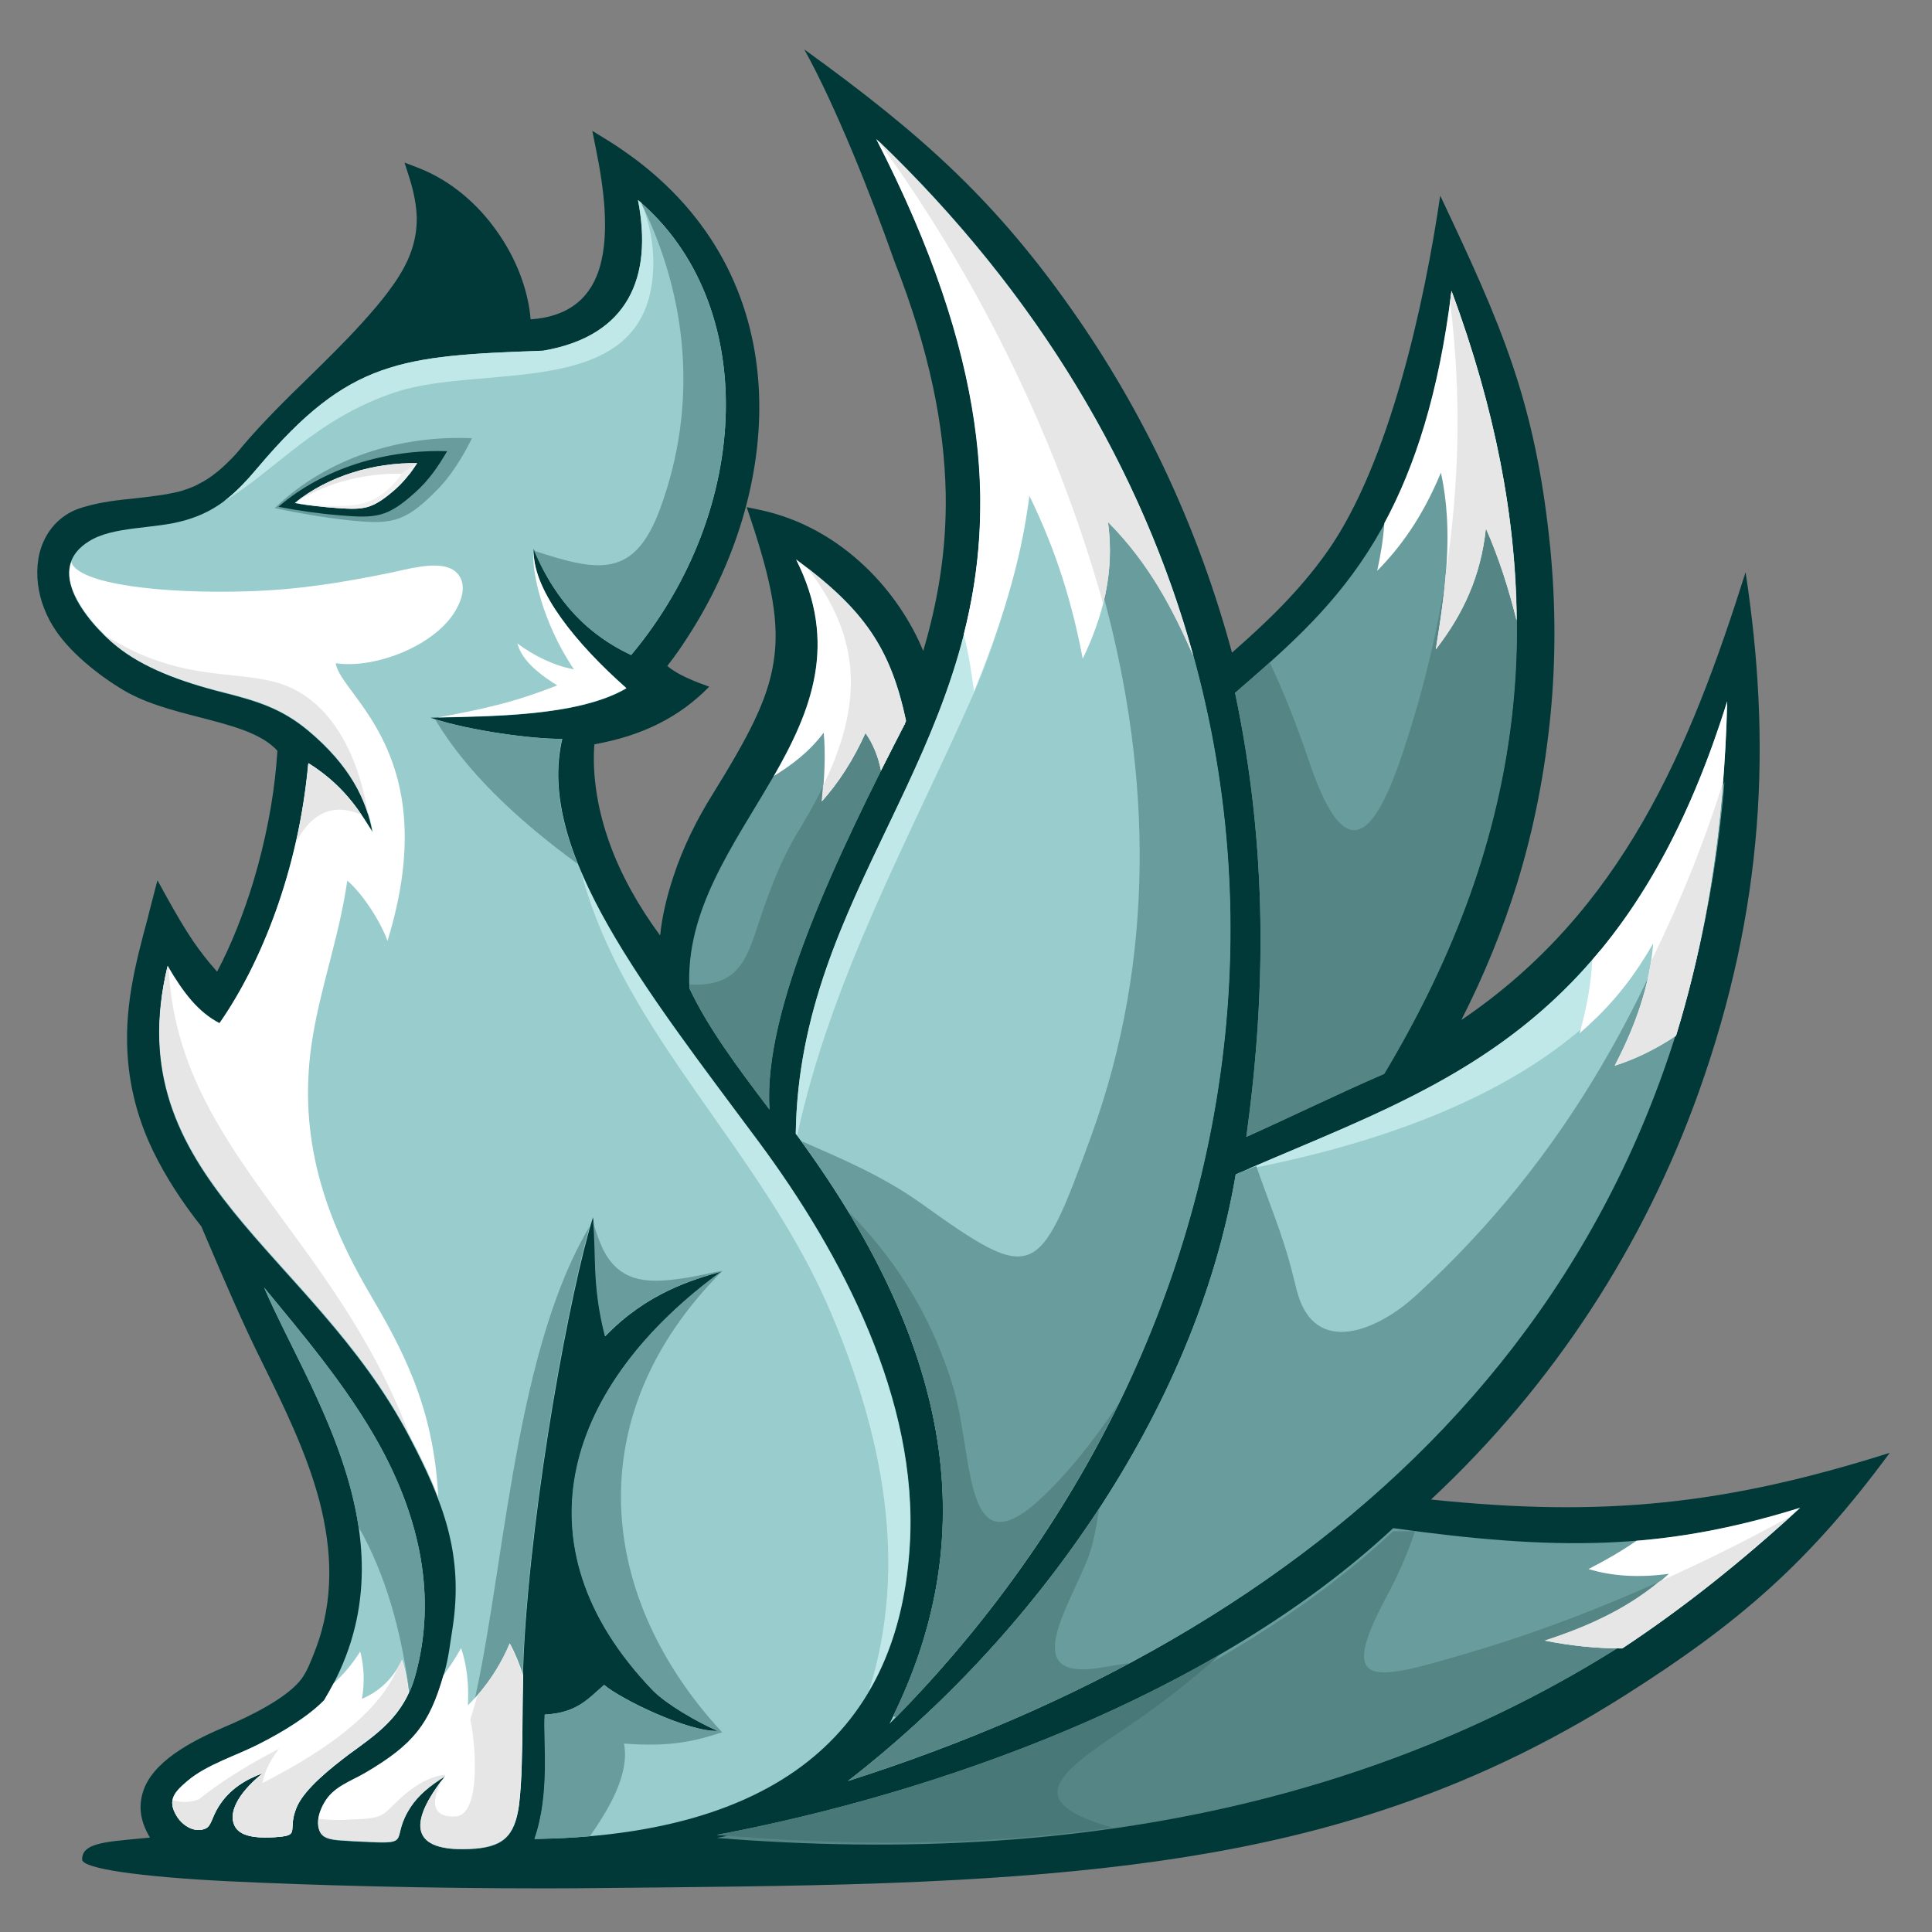 <?xml version="1.0" encoding="utf-8"?>
<!-- Generator: Adobe Illustrator 18.0.0, SVG Export Plug-In . SVG Version: 6.00 Build 0)  -->
<!DOCTYPE svg PUBLIC "-//W3C//DTD SVG 1.1//EN" "http://www.w3.org/Graphics/SVG/1.1/DTD/svg11.dtd">
<svg version="1.1" id="Layer_1" xmlns="http://www.w3.org/2000/svg" xmlns:xlink="http://www.w3.org/1999/xlink" x="0px" y="0px"
	 viewBox="0 0 566.9 566.9" enable-background="new 0 0 566.9 566.9" xml:space="preserve">
<rect x="0" y="0" width="566.9" height="566.9" fill="#808080" stroke="none"/>
<g>
	<path fill="#013838" d="M176.1,78c2.7-9.7,1.2-22.5-1.3-34.6l-1-5l4.4,2.7c3.1,1.9,5.9,3.9,8.6,5.9c24.1,18.3,34.8,42.8,35.9,68
		c1.1,25.1-7.2,50.8-20.9,71.9c-1.9,3-3.8,5.7-6,8.5c3.1,2.7,8.2,4.6,12.3,6.1c-8.8,9-19.7,14.4-33.7,16.9
		c-0.7,9.6,1.1,19.7,4.5,29.1c3.3,9.2,8.4,18.3,14.8,27c0.6-5.8,2-11.6,3.9-17.3c2.8-8.6,6.9-16.8,11.6-24.3
		c10.2-16.5,16.1-27.4,17.8-38.7c1.8-11.3-0.5-23.2-6.7-41.8l-1.2-3.6l3.8,0.8c12.3,2.6,22.7,8.8,30.9,16.6
		c7.8,7.4,13.6,16.3,17.1,24.8c4.2-14.2,6.9-29.3,6.6-46.3c-0.4-19.6-4.7-41.7-15-67.9c-7-19.8-17.2-45.5-26.5-62.3
		c34.3,24.8,56.6,44.5,80.6,79.4c20.4,29.7,35.4,62.5,44.9,97.6c9.9-8.7,19.6-17.8,28-29.7c18.2-25.8,28.5-72.9,33.1-104.4
		c18,38.1,28,60.5,32.3,103.5c1.6,16.6,1.6,32.8,0.1,48.5c-1.7,17.4-4.9,33.7-9.8,49.7c-4.2,13.5-9.6,26.8-16.4,40.2
		c47.3-32,67.1-79.7,83.4-131.4c7.6,49.8,5.7,98.2-13.8,152.7c-16,44.7-42.3,85.6-78.5,119.4c50.7,5.3,86.5,1.5,134.6-13.7
		c-23.5,31.9-44,49.8-77.6,71.1c-23.5,14.9-46.9,25.8-71.3,33.8c-37.7,12.4-77.8,17.8-124.5,20.4c-28.9,1.6-57.9,1.9-84.6,2.2
		c-12.3,0.1-24.6,0.3-36.9,0.3c-34.7,0-68.1-0.9-92.8-2.1c-25.9-1.3-42.7-3.7-42.7-6.4v0l0,0c0-4.6,6-5.1,16.7-6.1
		c1-0.1,2.1-0.2,3.2-0.3l0,0c-1.6-2.7-2.5-5.3-2.7-7.7c-0.2-2.5,0.2-4.8,1.2-7.2c3.8-8.7,15.8-14.3,23.7-17.7h0l0,0l0,0
		c6.7-2.8,18.5-8.5,22.5-14.3c1.4-2,2.4-4.5,3.8-8.1c5.7-14.8,4.9-29.7,1.2-43.9c-3.8-14.3-10.6-28-16.6-40.2
		c-6-12-11.1-24-16.3-36.2l-1.7-4c-5.6-7.1-10.4-14.4-14.2-22.2c-3.8-7.9-6.4-16.5-7.3-26c-1.4-15.4,2-28.4,5.8-42.5
		c0.3-1.3,0.7-2.8,1.4-5.5l1.4-5.4l2.7,4.9c2.9,5.2,5.3,9.3,7.8,13c2.1,3,4.2,5.8,7,8.9c4.2-7.9,7.8-17.1,10.7-26.6
		c3.5-11.7,5.8-23.7,6.7-34.3l0.3-3.9c-4.7-5.2-13.5-7.4-22.7-9.8c-8.2-2.1-16.8-4.3-23.8-8.8c-3.7-2.3-7.8-5.3-11.6-8.8
		c-3-2.8-5.8-5.9-7.9-9.4c-1.3-2.1-2.3-4.4-3.1-6.8h0c-1.5-4.7-1.8-9.8-0.7-14.4c1.2-4.7,3.9-8.9,8.4-11.6c1.3-0.8,2.8-1.4,4.5-1.9
		l0,0c5-1.5,10.3-2.1,15.4-2.6c4.4-0.5,8.8-1,12.8-2l0.7-0.2c1.8-0.6,3.6-1.2,5.1-2.1c1.6-0.8,3-1.7,4.4-2.8
		c1.5-1.1,2.9-2.4,4.2-3.7c1.4-1.3,2.7-2.8,3.9-4.3c6.1-7.2,12.9-13.9,19.7-20.5c5.3-5.2,10.6-10.4,15.5-15.8c2.7-3,5.7-6.4,8.3-10
		c2.6-3.5,4.8-7.2,6.1-10.9c1.1-3.1,1.7-6.3,1.7-9.9c-0.1-3.6-0.8-7.5-2.2-11.9l-1.4-4.4l4.4,1.7c9.1,3.6,17.1,10.4,22.8,18.6
		c5.6,7.9,9.1,17.1,9.8,25.7C167.6,92.9,173.7,86.7,176.1,78L176.1,78z"/>
	<path fill-rule="evenodd" clip-rule="evenodd" fill="#99CCCC" d="M185.2,192.2c35.8-42.8,37.6-103.4,2-133.5
		c4.4,22.6-2.8,39.9-27.8,44.2c-41.8,1.5-57,2.7-83.5,34c-5.9,7-11.4,12.9-21.7,15.8c-8.9,2.6-21.1,1.6-28.2,6.2
		c-5.6,3.5-7,8.5-4.6,14.7c2.5,6.3,8.5,12.6,12.9,16.1c7.7,6.2,18.5,10.3,31.1,13.5c9.9,2.5,17.2,4.7,25,11.2
		c12.2,10.2,17.2,20.3,18.9,30c-2.7-3.9-7.2-13-18.9-20.2c-2.8,31.1-13.8,58.7-26.1,76.3c-6.2-3.2-10.6-8.9-15.2-16.8
		c-14.8,61.9,42.4,83.3,71,137.9c10,19.1,16,34.5,12.7,56.1c-0.7,4.2-1.1,8.3-2.2,12.3c-4.2,15.5-8.6,21.7-23.3,30.3
		c-4.6,2.7-9.5,4.1-12.2,8.9c-2.2,3.9-2,6.6-1.3,8.2c0.8,1.8,2.6,2.5,6.7,2.7c2.4,0.2,4.9,0.3,7.4,0.4c13.3,0.7,6.3-0.8,12.6-10.3
		c2.2-3.4,5.7-6.2,10.2-9c-8.7,11-12.9,22.2,6.9,21.4c9.9-0.4,13.4-3.5,14.7-12.9c0.4-3.3,0.7-7.7,0.8-12.3
		c0.3-11,0.1-21.8,0.6-32.8c2.4-45.5,13.7-106.4,20.3-127.4c1.3,10-0.4,19.2,3.6,34.9c12.2-12.7,25.6-16.6,34.1-19
		c-45,32.8-61.5,79.8-20.1,122.9c3.8,3.9,12.6,9.1,19,11.9c-8.6,0.3-28.4-9.3-33.3-13.5c-4.9,4.3-8.1,8.2-17.4,8.7
		c-0.5,7.7,1.7,23-3,36.5c60.6-0.9,106.5-23.5,110.1-86.5c2.5-42.3-19.9-85.1-44.3-118c-33.3-44.8-65.5-85.2-57.7-118.3
		c-8.3,0.1-27-2.3-38.7-6.2c17.6-0.4,43.3-0.3,57.5-8.6c-15.2-13.3-27.8-29.2-27.2-40.9C163.2,177.1,173.2,186.6,185.2,192.2
		L185.2,192.2z"/>
	<path fill-rule="evenodd" clip-rule="evenodd" fill="#C1E8E8" d="M188.3,59.6c-0.4-0.3-0.7-0.6-1.1-0.9
		c4.4,22.6-2.8,39.9-27.8,44.2c-41.8,1.5-57,2.7-83.5,34c-3.2,3.8-6.4,7.3-10.2,10.2c15.1-8.9,27-24.4,50.6-32.1
		c26.2-8.6,74.8,3.3,75.4-37.3C191.8,71.6,190.6,65.6,188.3,59.6L188.3,59.6z"/>
	<path fill-rule="evenodd" clip-rule="evenodd" fill="#C1E8E8" d="M255,496.1c6.8-11.6,10.9-25.8,11.9-43
		c2.5-42.3-19.9-85.1-44.3-118c-21.1-28.4-41.8-55.1-52.1-79.2c12.8,48.1,53.4,81.6,73.7,130.2C258.8,421,266.7,458.8,255,496.1
		L255,496.1z"/>
	<path fill-rule="evenodd" clip-rule="evenodd" fill="#699C9C" d="M185.2,192.2c35.4-42.4,37.6-102.3,2.9-132.7
		c13.8,27.9,16.7,59.3,5.7,89.5c-7.6,20.9-18.2,18.8-37.1,12.6c0.2,0.4,0.4,0.9,0.6,1.3c3.4,7.7,8.4,15.1,14.8,20.8
		C175.9,187,180.2,189.9,185.2,192.2L185.2,192.2z M169.5,253.5c-5.2-13-7.3-25.3-4.6-36.7c-8,0.1-25.4-2.1-37.2-5.7
		C136.5,225.9,150.9,239.9,169.5,253.5L169.5,253.5z"/>
	<path fill-rule="evenodd" clip-rule="evenodd" fill="#699C9C" d="M93.5,533.7c-0.2,1.5,0,2.7,0.4,3.6c0.8,1.8,2.6,2.5,6.7,2.7
		c2.4,0.2,4.9,0.3,7.4,0.4c13.3,0.7,6.3-0.8,12.6-10.3c2.2-3.3,5.5-6.1,9.8-8.8l0.3-0.5c-3.6,0.2-7.3,2.1-10.9,4.9
		c-8.3,6.7-5.2,7.9-17.6,8.2C99.1,534.2,96.3,534,93.5,533.7L93.5,533.7z M129.7,522.3c-8.1,10.6-11.3,21,7.8,20.2
		c9.9-0.4,13.4-3.5,14.7-12.9c0.4-3.3,0.7-7.7,0.8-12.3c0.3-11,0.1-21.8,0.6-32.8c2.3-43.7,12.8-101.5,19.4-124.6
		c-23.2,38.8-25.3,107.6-35.2,144.8c1.4,5.9,3.5,28-4.4,28.4C125.7,533.4,127.1,527.1,129.7,522.3L129.7,522.3z M174,358.3
		c1,9.6-0.4,18.7,3.5,33.8c12.2-12.7,25.6-16.6,34.1-19c-45,32.8-61.5,79.8-20.1,122.9c3.8,3.9,12.6,9.1,19,11.9
		c-8.6,0.3-28.4-9.3-33.3-13.5c-4.9,4.3-8.1,8.2-17.4,8.7c-0.5,7.7,1.7,23-3,36.5c5.6-0.1,11-0.3,16.3-0.8
		c4.9-7.1,11.8-17.8,10-27.2c13.8,1.1,21.1-0.8,28.8-3.3c-36.4-39.2-42.7-92.7,0.1-135.4c-2.2,0.2-7.4,1.7-13.1,2.4
		c-9.6,1.3-17.2,0.6-21.9-8.6C175.8,364.2,174.8,361.3,174,358.3L174,358.3z"/>
	<path fill-rule="evenodd" clip-rule="evenodd" fill="#FFFFFF" d="M130.1,491.6c-4.1,14.2-8.7,20.2-22.8,28.5
		c-4.6,2.7-9.5,4.1-12.2,8.9c-2.2,3.9-2,6.6-1.3,8.2c0.8,1.8,2.6,2.5,6.7,2.7c2.4,0.2,4.9,0.3,7.4,0.4c13.3,0.7,6.3-0.8,12.6-10.3
		c2.2-3.4,5.7-6.2,10.2-9c-8.7,11-12.9,22.2,6.9,21.4c9.9-0.4,13.4-3.5,14.7-12.9c0.4-3.3,0.7-7.7,0.8-12.3
		c0.3-8.6,0.2-17.1,0.4-25.6c-1-3.2-2.3-6.4-3.9-9.4c-2.8,6.7-6.9,12.8-12.3,18.2c0.3-6.2-0.3-11.8-2-16.8
		C133.6,486.6,131.9,489.2,130.1,491.6L130.1,491.6z"/>
	<path fill-rule="evenodd" clip-rule="evenodd" fill="#E6E6E6" d="M93.5,533.7c-0.2,1.5,0,2.7,0.4,3.6c0.8,1.8,2.6,2.5,6.7,2.7
		c2.4,0.2,4.9,0.3,7.4,0.4c13.3,0.7,6.3-0.8,12.6-10.3c2.2-3.3,5.5-6.1,9.8-8.8l0.3-0.5c-3.6,0.2-7.3,2.1-10.9,4.9
		c-8.3,6.7-5.2,7.9-17.6,8.2C99.1,534.2,96.3,534,93.5,533.7L93.5,533.7z M129.7,522.3c-8.1,10.6-11.3,21,7.8,20.2
		c9.9-0.4,13.4-3.5,14.7-12.9c0.4-3.3,0.7-7.7,0.8-12.3c0.3-8.6,0.2-17.1,0.4-25.6c-1-3.2-2.3-6.4-3.9-9.4
		c-2.3,5.5-5.4,10.5-9.4,15.2c-0.7,2.4-1.4,4.8-2.1,7.1c1.4,5.9,3.5,28-4.4,28.4C125.7,533.4,127.1,527.1,129.7,522.3L129.7,522.3z"
		/>
	<path fill-rule="evenodd" clip-rule="evenodd" fill="#FFFFFF" d="M20.9,164.9c-0.9,2.6-0.7,5.4,0.6,8.6c2.5,6.3,8.5,12.6,12.9,16.1
		c7.7,6.2,18.5,10.3,31.1,13.4c9.9,2.5,17.2,4.7,25,11.2c12.2,10.2,17.2,20.3,18.9,30c-2.7-4-7.2-13-18.9-20.3
		c-2.8,31.1-13.8,58.7-26.1,76.3c-6.2-3.2-10.6-8.9-15.2-16.8c-14.8,61.9,42.4,83.3,71,137.9c3.3,6.3,6.2,12.2,8.4,18.1
		c-1.3-27.3-11.2-44.6-20.5-60.5c-14.3-24.5-20.7-47.8-16.4-74.3c2.5-15.5,7.9-30,10.2-46.2c4.4,3.7,9.8,12,11.8,17.7
		c16.9-54.9-13.8-71.9-15.2-81.5c11.8,1.8,30.2-5.5,35.7-16.4c3.1-6,1.2-9.8-1.8-11.3c-4.7-2.3-13.2,0.2-18,1.2
		C100,171,87.9,173,73,173.5C48,174.3,23,171.5,20.9,164.9L20.9,164.9z"/>
	<path fill-rule="evenodd" clip-rule="evenodd" fill="#E6E6E6" d="M30.5,186.2c1.3,1.3,2.6,2.5,3.8,3.4c7.7,6.2,18.5,10.3,31.1,13.4
		c9.9,2.5,17.2,4.7,25,11.2c10.2,8.5,15.3,16.9,17.7,25.1c-3.8-22.6-13.4-32.9-22.1-37.2C72.3,195.4,54.8,201.8,30.5,186.2
		L30.5,186.2z M106.1,239.1c-3-4.4-7.6-10.2-15.6-15.1c-0.7,7.9-2,15.7-3.6,23.1C89.9,241.3,95.7,234.5,106.1,239.1L106.1,239.1z
		 M49.5,284l-0.3-0.6c-14.8,61.9,42.4,83.3,71,137.9l0.1,0.2C98.2,362.1,52.1,337.3,49.5,284L49.5,284z"/>
	<path fill-rule="evenodd" clip-rule="evenodd" fill="#FFFFFF" d="M128.6,210.5c17.4-0.4,41.6-0.6,55.2-8.6
		c-14.7-13-27.1-28.3-27.2-39.9c-0.7,5,2.3,20.3,11.8,34.4c-6-1.1-11.9-4.1-16.6-7.6c0.7,2.4,2.4,6.6,11.7,12.3
		C150.7,206.2,141.1,208.2,128.6,210.5L128.6,210.5z"/>
	<path fill-rule="evenodd" clip-rule="evenodd" fill="#99CCCC" d="M87,530.4c-2.9,7.1,1.7,8.2-6.7,8.7c-7,0.4-10.5-0.9-11.6-3.7
		c-1.4-3.3,0.5-8.7,8.4-15.1c-4.9,1.8-9.7,4.6-12.9,9.7c-2.1,3.3-2.1,5.6-3.8,6.5c-3.2,1.5-6.9-0.8-8.6-3.7c-2.8-4.7-0.6-7,3.3-10.3
		c5.7-4.8,14.2-7.3,21-10.8c7.1-3.6,14.4-8.1,19-12.8c28-45.7-4.4-90.3-17.6-121.1c10.5,12.8,24.5,29.1,34,46.5
		c11.7,21.4,16.7,44.3,10.4,67.2c-3.3,12.1-11.3,17.3-19.5,23.3C97.5,518.5,89.3,524.8,87,530.4L87,530.4z"/>
	<path fill-rule="evenodd" clip-rule="evenodd" fill="#FFFFFF" d="M87,530.4c-2.9,7.1,1.7,8.2-6.7,8.7c-7,0.4-10.5-0.9-11.6-3.7
		c-1.4-3.3,0.5-8.7,8.4-15.1c-4.9,1.8-9.7,4.6-12.9,9.7c-2.1,3.3-2.1,5.6-3.8,6.5c-3.2,1.5-6.9-0.8-8.6-3.7c-2.8-4.7-0.6-7,3.3-10.3
		c5.7-4.8,14.2-7.3,21-10.8c7.1-3.6,14.4-8.1,19-12.8c1-1.7,1.9-3.3,2.8-5c2.6-2.3,5.2-5.2,7.8-9.3c1.2,4.6,1.3,9.3,0.5,13.9
		c4.8-2.1,8.9-5.5,11.8-11.5c1,3.1,1.6,6.3,2,9.6c-3.9,8.6-10.7,13.1-17.7,18.2C97.5,518.5,89.3,524.8,87,530.4L87,530.4z"/>
	<path fill-rule="evenodd" clip-rule="evenodd" fill="#E6E6E6" d="M87,530.4c-2.9,7.1,1.7,8.2-6.7,8.7c-7,0.4-10.5-0.9-11.6-3.7
		c-1.4-3.3,0.5-8.7,8.4-15.1c-4.9,1.8-9.7,4.6-12.9,9.7c-2.1,3.3-2.1,5.6-3.8,6.5c-3.2,1.5-6.9-0.8-8.6-3.7
		c-1.1-1.8-1.4-3.3-1.2-4.6c2.4,0.7,4.9,0.8,7.7-0.2c6.2-5,14-9.9,23.6-14.9c-2.6,3.4-4.3,6.7-4.9,10.1c14.1-7.2,33.9-19,39.9-34.3
		c0.4-0.6,0.7-1.3,1-1.9c1,3.1,1.6,6.3,2,9.6c-3.9,8.6-10.7,13.1-17.7,18.2C97.5,518.5,89.3,524.8,87,530.4L87,530.4z"/>
	<path fill-rule="evenodd" clip-rule="evenodd" fill="#99CCCC" d="M261,505.8c25.4-50.1,22.5-105.5-27.5-173.1
		c1.4-98.5,103.6-136.4,23.7-291.8C401.7,179,388.1,378,261,505.8L261,505.8z"/>
	<path fill-rule="evenodd" clip-rule="evenodd" fill="#C1E8E8" d="M233.9,333.2l-0.4-0.6c1-71,54.4-110.6,54.2-185.4l14.6-2.7
		c-3,19.6-8.7,40.9-17,59.9C266.9,246,244,286.8,233.9,333.2L233.9,333.2z"/>
	<path fill-rule="evenodd" clip-rule="evenodd" fill="#699C9C" d="M262.1,503.5c23.9-49,20.7-103-27-168.7
		c12.3,5.4,23.7,10.2,34.9,18.1c33.5,24,34.7,23,50.2-19.6c38.1-104.9-6.4-215.2-62.4-292c143.2,137.5,130.4,334.8,5.2,462.5
		L262.1,503.5z"/>
	<path fill-rule="evenodd" clip-rule="evenodd" fill="#558585" d="M262.1,503.5c21.3-43.8,21.1-91.5-13.2-148
		c15.8,15.9,25.3,33.3,30.8,51.6c6.3,20.9,2.6,55.3,27.1,31.3c7.2-7,14.3-15.9,21.4-26.5c-16.2,33.1-38.1,64.2-65.3,92L262.1,503.5z
		"/>
	<path fill-rule="evenodd" clip-rule="evenodd" fill="#FFFFFF" d="M282.8,186.1c9.3-36.7,7.4-80.9-25.7-145.3
		c47.6,45.5,78.1,97.6,93,151.5c-5.9-13.4-12.7-26.8-25-39.2c2,14.9-1.5,27.9-7.4,40.2c-2.9-15.4-7.5-31.2-15.7-47.9
		c-2.3,19.9-8.7,38.9-16.2,57.5C285.1,197.4,284.2,191.7,282.8,186.1L282.8,186.1z"/>
	<path fill-rule="evenodd" clip-rule="evenodd" fill="#E6E6E6" d="M257.7,41.4c47.3,45.4,77.5,97.2,92.4,151
		c-5.9-13.4-12.7-26.8-25-39.2c1.2,8.5,0.5,16.4-1.4,24C309.3,125.4,284.5,78,257.7,41.4L257.7,41.4z"/>
	<path fill-rule="evenodd" clip-rule="evenodd" fill="#99CCCC" d="M248.8,522.6c54.2-41.9,102-108.1,113.8-178
		c57.8-25.4,113.3-39.8,144.2-138.8C502.6,388.2,380,480.8,248.8,522.6L248.8,522.6z"/>
	<path fill-rule="evenodd" clip-rule="evenodd" fill="#C1E8E8" d="M366.5,342.9c37.7-16.3,74.1-28.8,103.2-64.2l0.2,17.8
		c-27.2,27-69.8,39.9-103.5,46.5L366.5,342.9z"/>
	<path fill-rule="evenodd" clip-rule="evenodd" fill="#699C9C" d="M362.6,344.6l0.1,0l0.1-0.1l0.1,0l0.2-0.1l0.1-0.1l2-0.8l0.1-0.1
		l0.1,0l0.1,0l0.1,0l0.1,0l0.1,0l0.1-0.1l0.1,0l0.1-0.1l0.1,0l0.4-0.2l0.1-0.1l0.1,0l0.7-0.3l0.1-0.1l0.1,0l0.1,0l0.1-0.1l0.1,0
		l0.1-0.1l0.1,0l0.1,0l0.1-0.1l0.1,0l0,0l0.1-0.1c3.8,10.9,7.7,20.2,10.2,29.8c0.7,2.8,1.3,5.1,1.8,7.1c5.2,19.4,23.8,11.3,34.8,1.2
		c44.2-40.5,70.8-88.8,90.6-150.7c-13.9,166.6-131.4,252.9-256.8,292.8C303,480.7,350.7,414.5,362.6,344.6L362.6,344.6z"/>
	<path fill-rule="evenodd" clip-rule="evenodd" fill="#558585" d="M322.5,442.6c-0.7,4.8-1.5,9.6-2.9,13.6
		c-5.2,14.4-21.9,37.8,4.2,33c2.2-0.4,4.9-0.8,7.7-1.2c-26.4,14.2-54.4,25.5-82.7,34.6C276.3,501.3,302.1,473.8,322.5,442.6
		L322.5,442.6z"/>
	<path fill-rule="evenodd" clip-rule="evenodd" fill="#FFFFFF" d="M467.2,281.7c15.5-17.9,29-41.9,39.6-75.9
		c-0.8,36.4-6.1,69-15,98.1c-5.7,3.8-11.7,6.8-18,8.8c6.3-12,10.3-23.9,11.3-35.9c-7.2,12.6-14.4,20.1-21.6,26.4
		C465.5,296,466.9,288.8,467.2,281.7L467.2,281.7z"/>
	<path fill-rule="evenodd" clip-rule="evenodd" fill="#E6E6E6" d="M505.6,229.5c-2.2,27-6.8,51.7-13.8,74.4
		c-5.7,3.8-11.7,6.8-18,8.8c5.3-10.2,9.1-20.4,10.7-30.7C492.9,265,500,247.4,505.6,229.5L505.6,229.5z"/>
	<path fill-rule="evenodd" clip-rule="evenodd" fill="#699C9C" d="M408.8,448.4c-52.9,49.3-133.8,77.8-198.5,90
		c109,9.7,224.2-9.2,317.9-95.9C487.5,455.2,455.6,454.9,408.8,448.4L408.8,448.4z"/>
	<path fill-rule="evenodd" clip-rule="evenodd" fill="#558585" d="M525.3,445c-29,15.9-61.3,30.2-93.4,39.7
		c-28.4,8.4-40.1,11.9-25.1-16.1c3.4-6.3,6.2-12.7,8.4-19.3l-0.1,0H415l-0.2,0l-0.1,0h-0.1l-0.1,0h-0.1l-0.1,0h-0.1l-0.1,0H414
		l-0.1,0h-0.1l-0.1,0h-0.1l-0.1,0h-0.1l-0.1,0h-0.1l-0.1,0h0H413l-0.1,0h-0.1l-0.1,0h-0.1l-0.1,0h-0.1l-0.1,0l-0.2,0H412l-0.2,0
		l-0.1,0h-0.1l-0.1,0h-0.1l-0.1,0h-0.1l-0.1,0l-0.1,0h0h-0.1l-0.1,0h-0.1l-0.1,0h-0.1l-0.1,0h-0.1l-0.1,0h-0.1l-0.1,0h-0.1l-0.1,0
		h-0.1l-0.1,0h-0.1l-0.1,0h-0.1l-0.1,0h-0.1l-0.1,0l-0.1,0h-0.1c-52.9,49.3-133.8,77.8-198.5,90C318.3,548,432.2,529.6,525.3,445
		L525.3,445z"/>
	<path fill-rule="evenodd" clip-rule="evenodd" fill="#497878" d="M326.3,536.3c-25.5-7.5-17.6-14.9,3.3-28.8
		c10.3-6.8,19.8-14.3,28.8-22.3c-46.8,27.3-101.6,44.4-148.1,53.2C248.6,541.8,287.6,541.6,326.3,536.3L326.3,536.3z"/>
	<path fill-rule="evenodd" clip-rule="evenodd" fill="#FFFFFF" d="M476,483.7c17.4-11.5,34.8-25.2,52.2-41.3
		c-17,5.3-32.4,8.4-48,9.7c-4.5,3.1-9.2,5.8-14.1,8.3c6.9,2.1,14.7,2.6,23.6,1.4c-10.9,10-23.4,15.4-36.3,19.6
		C460.8,482.9,468.4,483.7,476,483.7L476,483.7z"/>
	<path fill-rule="evenodd" clip-rule="evenodd" fill="#E6E6E6" d="M476,483.7c16.5-10.9,33-23.8,49.4-38.8
		c-12.3,6.8-25.3,13.3-38.6,19.2c-10.3,8.5-21.8,13.4-33.6,17.3C460.8,482.9,468.4,483.7,476,483.7L476,483.7z"/>
	<path fill-rule="evenodd" clip-rule="evenodd" fill="#699C9C" d="M225.8,325.6c-2-29.2,19.8-74.5,40.1-114
		c-4.5-21.2-12.1-32.6-32.3-47.5c25.3,50-33.8,80-31.3,126C207.7,301.4,215.7,312.3,225.8,325.6L225.8,325.6z"/>
	<path fill-rule="evenodd" clip-rule="evenodd" fill="#558585" d="M225.8,325.6c-2-29.2,19.8-74.5,40.1-114
		c-4.2-19.9-11.2-31.2-28.7-44.8c18.4,24,15.9,46.2-3,77.2c-3.6,5.9-6.4,12.3-8.9,19.1c-5.8,15.2-5.8,26.6-22.9,25.8
		c0,0.4,0,0.8,0,1.2C207.7,301.4,215.7,312.3,225.8,325.6L225.8,325.6z"/>
	<path fill-rule="evenodd" clip-rule="evenodd" fill="#FFFFFF" d="M258.5,226.1c2.3-4.6,4.7-9.2,7-13.7l0.3-1
		c-4.5-21-12.1-32.4-32.2-47.2c12.4,24.6,4.5,44.3-6.5,63.5c5.1-3.2,10.1-6.8,14.6-12.7c0.6,6.7,0.2,13.4-0.5,20.1
		c4.9-5.5,9.2-12.1,12.8-20.1C256.2,218.3,257.7,222,258.5,226.1L258.5,226.1z"/>
	<path fill-rule="evenodd" clip-rule="evenodd" fill="#E6E6E6" d="M258.5,226.1c2.3-4.6,4.7-9.2,7-13.7l0.3-1
		c-4.2-19.7-11.2-31-28.7-44.5c15.6,20.3,16.2,39.5,4.4,63.7c-0.1,1.5-0.3,3.1-0.4,4.6c4.9-5.5,9.2-12.1,12.8-20.1
		C256.2,218.3,257.7,222,258.5,226.1L258.5,226.1z"/>
	<path fill-rule="evenodd" clip-rule="evenodd" fill="#699C9C" d="M365.7,333.6c5.8-42,6.3-84.8-3.3-130.3
		c27.5-23.9,54.8-46.5,63.5-117.8c32.9,89.1,21.5,160.5-19.8,229.6C392.3,321.1,379.5,327.4,365.7,333.6L365.7,333.6z"/>
	<path fill-rule="evenodd" clip-rule="evenodd" fill="#558585" d="M365.7,333.6c5.8-42,6.3-84.8-3.3-130.3c3.4-2.9,6.8-5.9,10.2-8.9
		c4.4,9.4,8.1,18.9,11.3,28.4c10.3,30.9,18.8,25,27.8-2.2c13.9-41.8,19.6-86,13.9-131.9c0.1-1.1,0.3-2.1,0.4-3.2
		c32.9,89.1,21.5,160.5-19.8,229.6C392.3,321.1,379.5,327.4,365.7,333.6L365.7,333.6z"/>
	<path fill-rule="evenodd" clip-rule="evenodd" fill="#FFFFFF" d="M406.2,153.5c8.9-16.5,16-38,19.7-68.2
		c12.8,34.6,18.9,66.5,19.1,96.7c-2.3-9.3-5.2-18.4-9-27c-1.5,14.1-6.7,25.2-14.7,35.5c2.8-17.3,5.3-34.5,1.5-51.8
		c-5.5,13.2-11.9,21.9-18.7,28.8C405.1,162.9,405.9,158.2,406.2,153.5L406.2,153.5z"/>
	<path fill-rule="evenodd" clip-rule="evenodd" fill="#E6E6E6" d="M425.5,88.6c0.1-1.1,0.3-2.1,0.4-3.2
		c12.8,34.6,18.9,66.5,19.1,96.7c-2.3-9.3-5.2-18.4-9-27c-1.5,14.1-6.7,25.2-14.7,35.5c1.2-7.3,2.3-14.7,2.9-22
		C428.2,142.6,428.9,115.9,425.5,88.6L425.5,88.6z"/>
	<path fill-rule="evenodd" clip-rule="evenodd" fill="#699C9C" d="M105.2,448c-4-26.7-19.5-51.1-27.7-70.2
		c10.5,12.8,24.5,29.1,34,46.5c11.7,21.4,16.7,44.3,10.4,67.2c-0.5,1.9-1.1,3.6-1.8,5.1C117.7,478.1,113,461.7,105.2,448L105.2,448z
		"/>
	<path fill-rule="evenodd" clip-rule="evenodd" fill="#699C9C" d="M101.8,152.6c-7.2-0.8-14.6-2.1-21.2-3.5
		c15.2-14.7,36.9-21.5,57.9-20.5c-2.9,5.7-6.1,11.1-10.8,15.7C118.4,153.7,114.3,153.9,101.8,152.6L101.8,152.6z"/>
	<path fill-rule="evenodd" clip-rule="evenodd" fill="#013838" d="M99.6,151.2c-6.1-0.5-12.3-1.4-17.9-2.5
		c13.2-11.4,31.7-16.9,49.5-16.3c-2.6,4.4-5.4,8.6-9.5,12.2C113.6,151.9,110.2,152.1,99.6,151.2L99.6,151.2z"/>
	<path fill-rule="evenodd" clip-rule="evenodd" fill="#FFFFFF" d="M99.2,149.1c-4.3-0.3-8.8-0.8-12.7-1.5c9.8-8,23.3-11.9,35.9-11.7
		c-2,3.1-4.2,5.9-7.2,8.4C109.1,149.4,106.7,149.6,99.2,149.1L99.2,149.1z"/>
	<path fill-rule="evenodd" clip-rule="evenodd" fill="#E6E6E6" d="M86.7,147.4c9.8-7.8,23.1-11.7,35.7-11.5
		c-0.7,1.1-1.4,2.1-2.2,3.2C108.6,138.4,96.4,141.2,86.7,147.4L86.7,147.4z"/>
	<path fill-rule="evenodd" clip-rule="evenodd" fill="#F0F0F0" d="M99.2,149.1c-4.2-0.3-8.6-0.8-12.4-1.4c4,0.4,9.9,1,14.9,0.7
		c3.9-0.2,7.1-1,10.3-3.3c2.1-1.5,4-3.5,5.8-6c0.1-0.1,0.1-0.1,0.1-0.2l4.4-3.1c-2,3.1-4.2,5.9-7.2,8.4
		C109.1,149.4,106.7,149.6,99.2,149.1L99.2,149.1z"/>
</g>
</svg>
